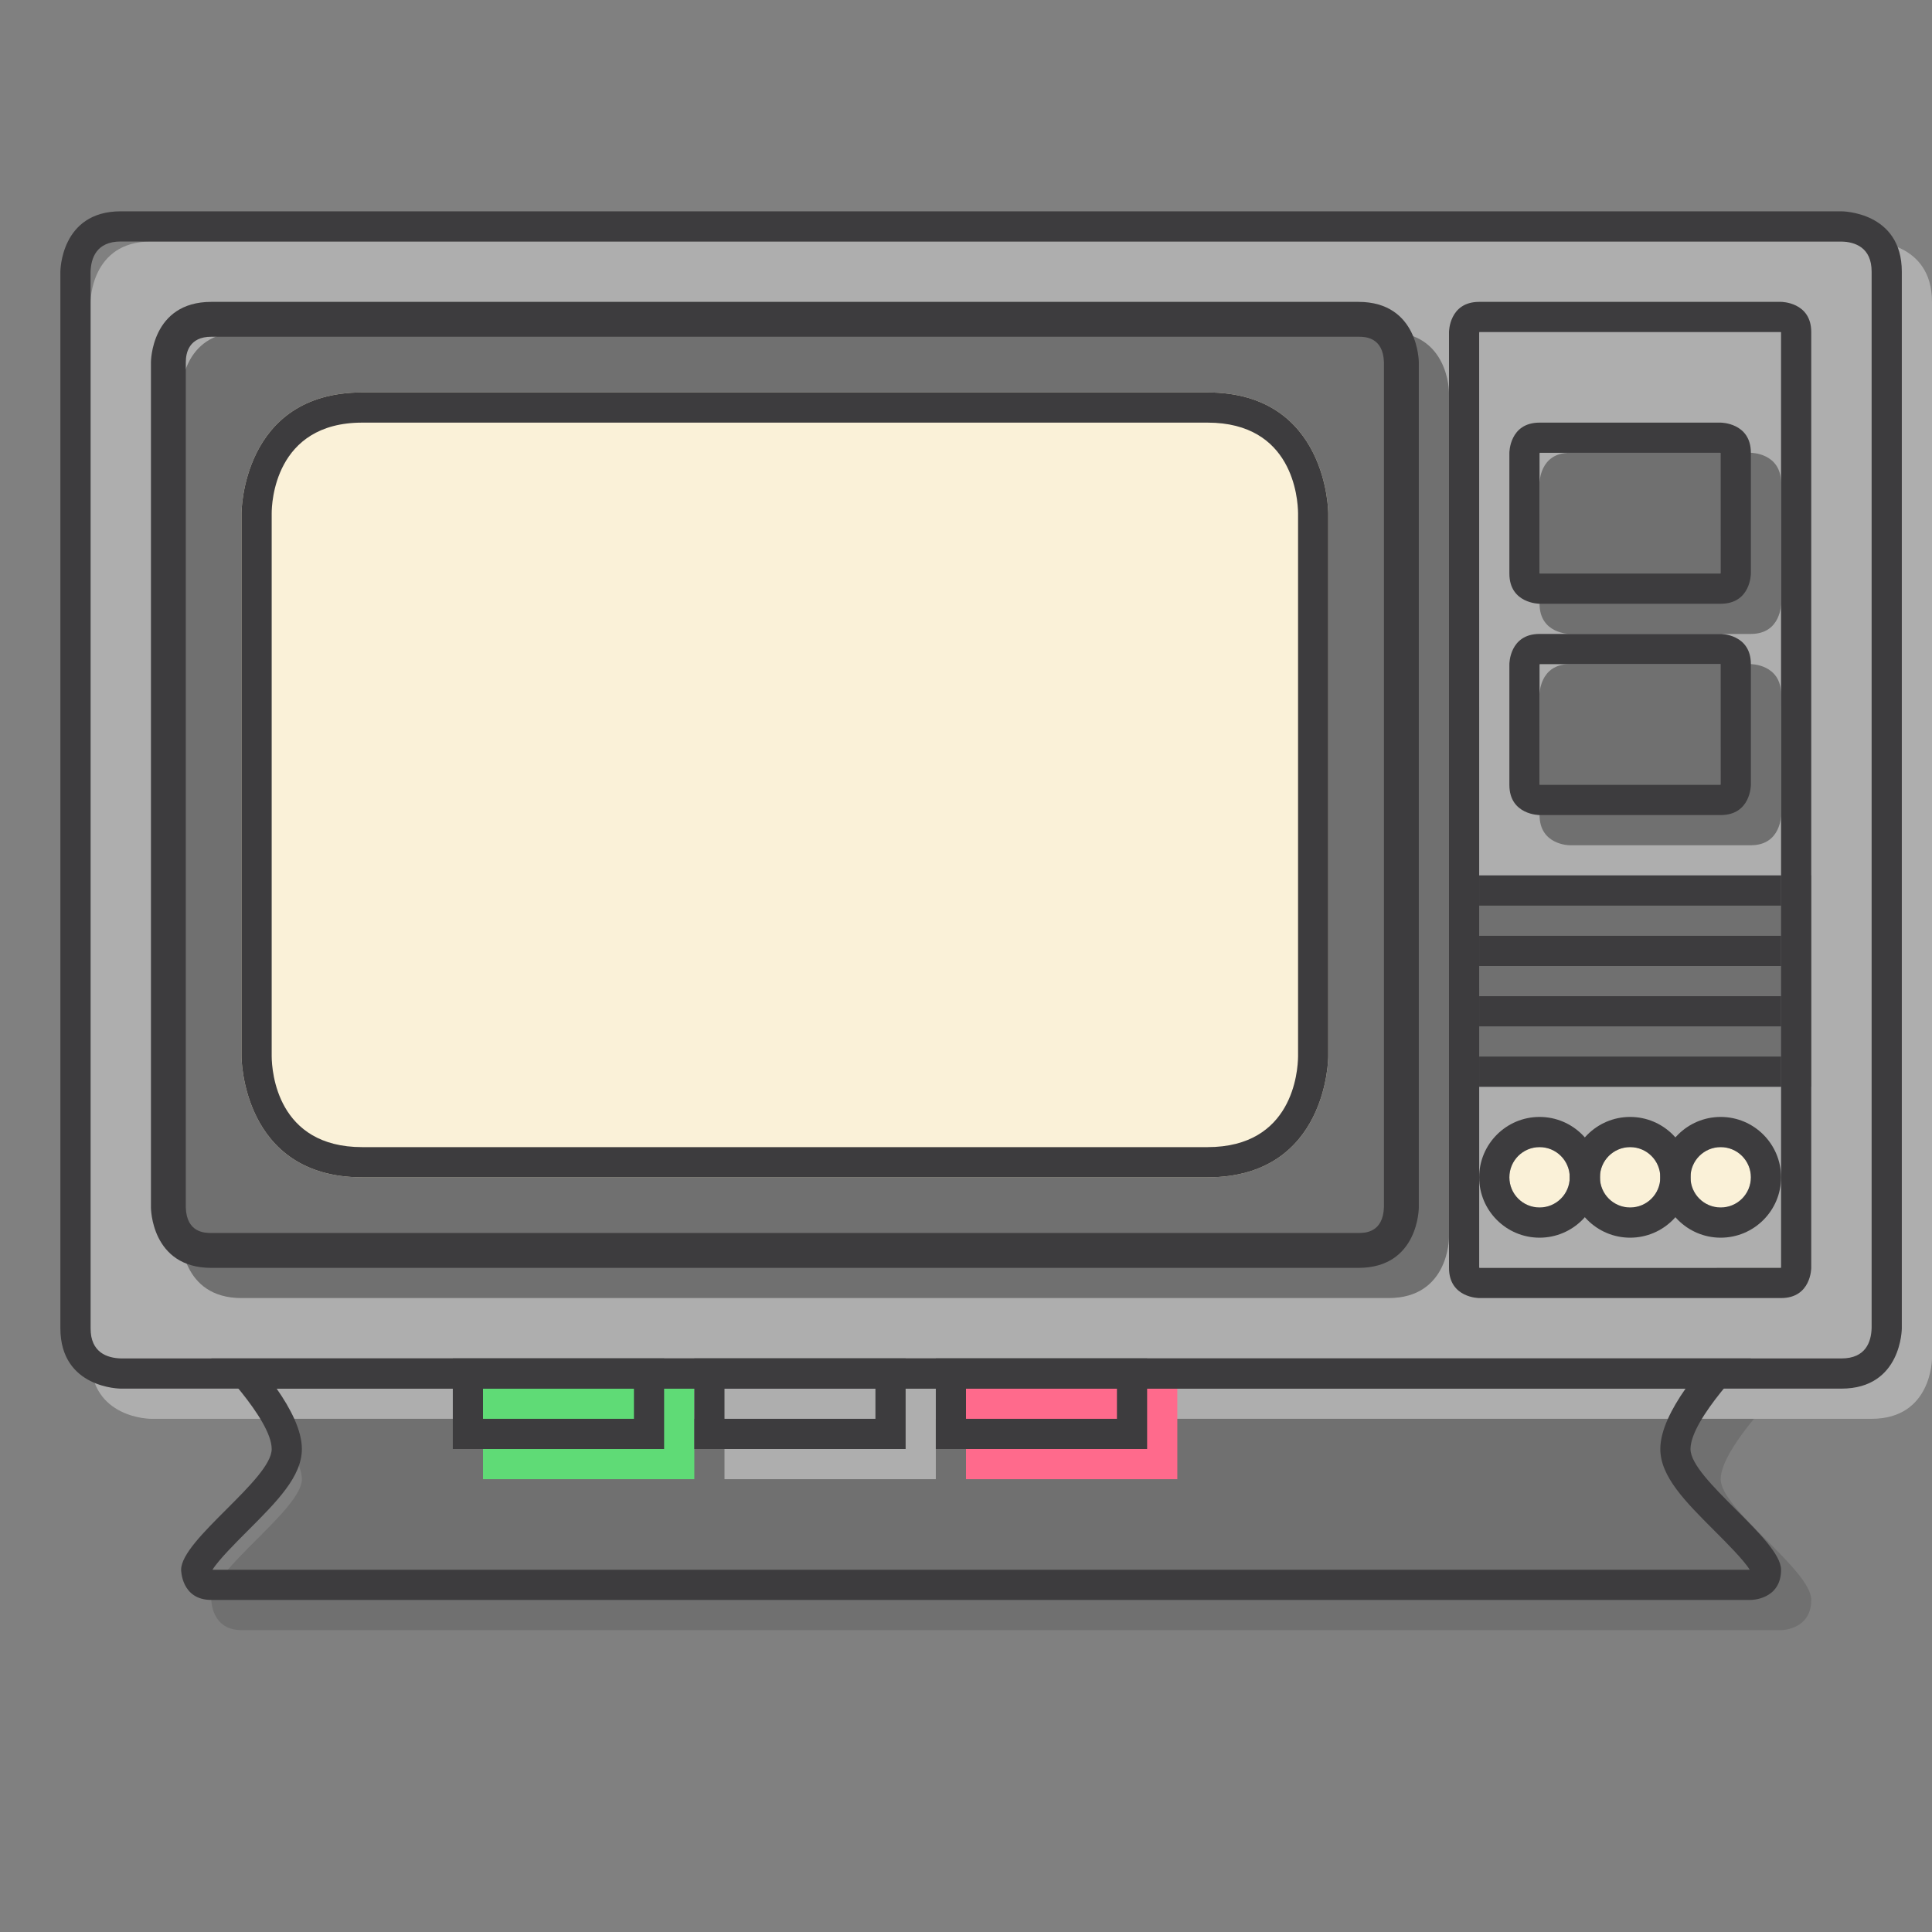 <?xml version="1.0" encoding="utf-8"?>
<!-- Generator: Adobe Illustrator 16.0.0, SVG Export Plug-In . SVG Version: 6.00 Build 0)  -->
<svg version="1.1" id="Capa_1" xmlns="http://www.w3.org/2000/svg" x="0px" y="0px"
	 width="64px" height="64px" viewBox="0 0 64 64" enable-background="new 0 0 64 64" xml:space="preserve">
<rect x="0" y="0" width="64" height="64" fill="#808080" stroke="none"/>
<g>
	<path fill="#707070" d="M60,53c0,1-1,1-1,1S9,54,8,54s-1-1-1-1c0-0.5,0.75-1.25,1.5-2s1.5-1.5,1.5-2c0-1-2-3-2-3h51c0,0-2,2-2,3
		S60,52,60,53z"/>
</g>
<g>
	<path fill="#AEAEAE" d="M3,10c0,0,0-2,2-2h57c0,0,2,0,2,2s0,35,0,35s0,2-2,2S5,47,5,47s-2,0-2-2S3,10,3,10z"/>
</g>
<g>
	<path fill="#AEAEAE" d="M48,11c0,0,0-1,1-1h10c0,0,1,0,1,1s0,31,0,31s0,1-1,1s-10,0-10,0s-1,0-1-1S48,11,48,11z"/>
</g>
<rect x="48" y="29" fill="#707070" width="12" height="7"/>
<g>
	<path fill="#707070" d="M46,11c0,0-36.001,0-38,0s-2,2-2,2v28c0,0,0,2,2,2c1.722,0,30.141,0,38,0c2,0,2-2,2-2V13C48,13,48,11,46,11
		z"/>
</g>
<g>
	<path fill="#FAF1D8" d="M44,17c0,0,0-4-4-4c-7.887,0-24.945,0-28,0c-4,0-4,4-4,4v18c0,0,0,4,4,4c3.056,0,20.114,0,28,0c4,0,4-4,4-4
		V17z"/>
</g>
<g>
	<path fill="#3D3C3E" d="M45,11.155c0.202,0,0.818,0,0.845,0.845v27.983c-0.026,0.861-0.643,0.861-0.845,0.861H7
		c-0.203,0-0.819,0-0.845-0.845V12c0-0.315,0.109-0.845,0.844-0.845H45 M45,10c0,0-36.001,0-38,0s-2,2-2,2v28c0,0,0,2,2,2
		c1.722,0,30.141,0,38,0c2,0,2-2,2-2V12C47,12,47,10,45,10L45,10z"/>
</g>
<g>
	<path fill="#707070" d="M51,16c0,0,0-1,1-1h6c0,0,1,0,1,1v4c0,0,0,1-1,1h-6c0,0-1,0-1-1V16z"/>
</g>
<g>
	<path fill="#707070" d="M51,23c0,0,0-1,1-1h6c0,0,1,0,1,1v4c0,0,0,1-1,1h-6c0,0-1,0-1-1V23z"/>
</g>
<g>
	<circle fill="#FAF1D8" cx="51" cy="39" r="1"/>
</g>
<g>
	<circle fill="#FAF1D8" cx="54" cy="39" r="1"/>
</g>
<g>
	<circle fill="#FAF1D8" cx="57" cy="39" r="1"/>
</g>
<g>
	<rect x="16" y="46" fill="#5FDB76" width="7" height="3"/>
</g>
<g>
	<rect x="24" y="46" fill="#AEAEAE" width="7" height="3"/>
</g>
<g>
	<rect x="32" y="46" fill="#FF6A8C" width="7" height="3"/>
</g>
<g>
	<path fill="#3D3C3E" d="M21,46v1h-5v-1H21 M22,45h-7v3h7V45L22,45z"/>
</g>
<g>
	<path fill="#3D3C3E" d="M29,46v1h-5v-1H29 M30,45h-7v3h7V45L30,45z"/>
</g>
<g>
	<path fill="#3D3C3E" d="M37,46v1h-5v-1H37 M38,45h-7v3h7V45L38,45z"/>
</g>
<g>
	<path fill="#3D3C3E" d="M40,14c2.823,0,2.994,2.503,3,3v17.994C42.994,35.496,42.823,38,40,38H12c-2.823,0-2.994-2.504-3-3V17
		c0-0.307,0.084-3,3-3H40 M40,13c-7.886,0-24.945,0-28,0c-4,0-4,4-4,4v18c0,0,0,4,4,4c3.056,0,20.114,0,28,0c4,0,4-4,4-4V17
		C44,17,44,13,40,13L40,13z"/>
</g>
<g>
	<path fill="#3D3C3E" d="M56.979,15c0.007,0.001,0.014,0.002,0.021,0.003l0.001,3.968C57,18.98,56.999,18.99,56.996,19l-5.968,0
		C51.02,19,51.01,18.999,51,18.997l-0.001-3.968C51,15.02,51.001,15.01,51.004,15H56.979 M57,14h-6c-1,0-1,1-1,1v4c0,1,1,1,1,1h6
		c1,0,1-1,1-1v-4C58,14,57,14,57,14L57,14z"/>
</g>
<g>
	<path fill="#3D3C3E" d="M56.979,22c0.007,0.001,0.014,0.002,0.021,0.003l0.001,3.968C57,25.98,56.999,25.99,56.996,26l-5.968,0
		C51.02,26,51.01,25.999,51,25.997l-0.001-3.968C51,22.02,51.001,22.01,51.004,22H56.979 M57,21h-6c-1,0-1,1-1,1v4c0,1,1,1,1,1h6
		c1,0,1-1,1-1v-4C58,21,57,21,57,21L57,21z"/>
</g>
<g>
	<path fill="#3D3C3E" d="M58.979,11c0.007,0.001,0.014,0.002,0.021,0.003l0.001,30.968C59,41.98,58.999,41.99,58.996,42
		l-9.968,0.001C49.02,42,49.01,41.999,49,41.996l-0.001-30.968C49,11.02,49.001,11.01,49.004,11H58.979 M59,10H49c-1,0-1,1-1,1
		s0,30,0,31s1,1,1,1s9,0,10,0s1-1,1-1s0-30,0-31S59,10,59,10L59,10z"/>
</g>
<rect x="49" y="29" fill="#3D3C3E" width="10" height="1"/>
<rect x="49" y="31" fill="#3D3C3E" width="10" height="1"/>
<rect x="49" y="33" fill="#3D3C3E" width="10" height="1"/>
<rect x="49" y="35" fill="#3D3C3E" width="10" height="1"/>
<g>
	<path fill="#3D3C3E" d="M51,38c0.553,0,1,0.447,1,1s-0.447,1-1,1s-1-0.447-1-1S50.447,38,51,38 M51,37c-1.103,0-2,0.897-2,2
		s0.897,2,2,2s2-0.897,2-2S52.103,37,51,37L51,37z"/>
</g>
<g>
	<path fill="#3D3C3E" d="M54,38c0.553,0,1,0.447,1,1s-0.447,1-1,1s-1-0.447-1-1S53.447,38,54,38 M54,37c-1.103,0-2,0.897-2,2
		s0.897,2,2,2s2-0.897,2-2S55.103,37,54,37L54,37z"/>
</g>
<g>
	<path fill="#3D3C3E" d="M57,38c0.553,0,1,0.447,1,1s-0.447,1-1,1s-1-0.447-1-1S56.447,38,57,38 M57,37c-1.103,0-2,0.897-2,2
		s0.897,2,2,2s2-0.897,2-2S58.103,37,57,37L57,37z"/>
</g>
<g>
	<path fill="#3D3C3E" d="M60.992,8C61.453,8.013,62,8.197,62,9v34.988C61.988,44.45,61.806,45,61,45H4.012
		C3.55,44.988,3,44.806,3,44V9.012C3.012,8.55,3.195,8,4,8H60.992 M61,7H4C2,7,2,9,2,9s0,33,0,35s2,2,2,2s55,0,57,0s2-2,2-2
		s0-33,0-35S61,7,61,7L61,7z"/>
</g>
<g>
	<path fill="#3D3C3E" d="M55.836,46C55.373,46.661,55,47.385,55,48c0,0.914,0.831,1.745,1.793,2.707
		c0.375,0.375,0.976,0.976,1.169,1.293H7.039c0.192-0.317,0.793-0.918,1.168-1.293C9.169,49.745,10,48.914,10,48
		c0-0.615-0.373-1.339-0.836-2H55.836 M58,45H7c0,0,2,2,2,3c0,0.5-0.75,1.25-1.5,2S6,51.5,6,52c0,0,0,1,1,1s51,0,51,0s1,0,1-1
		s-3-3-3-4S58,45,58,45L58,45z"/>
</g>
</svg>
